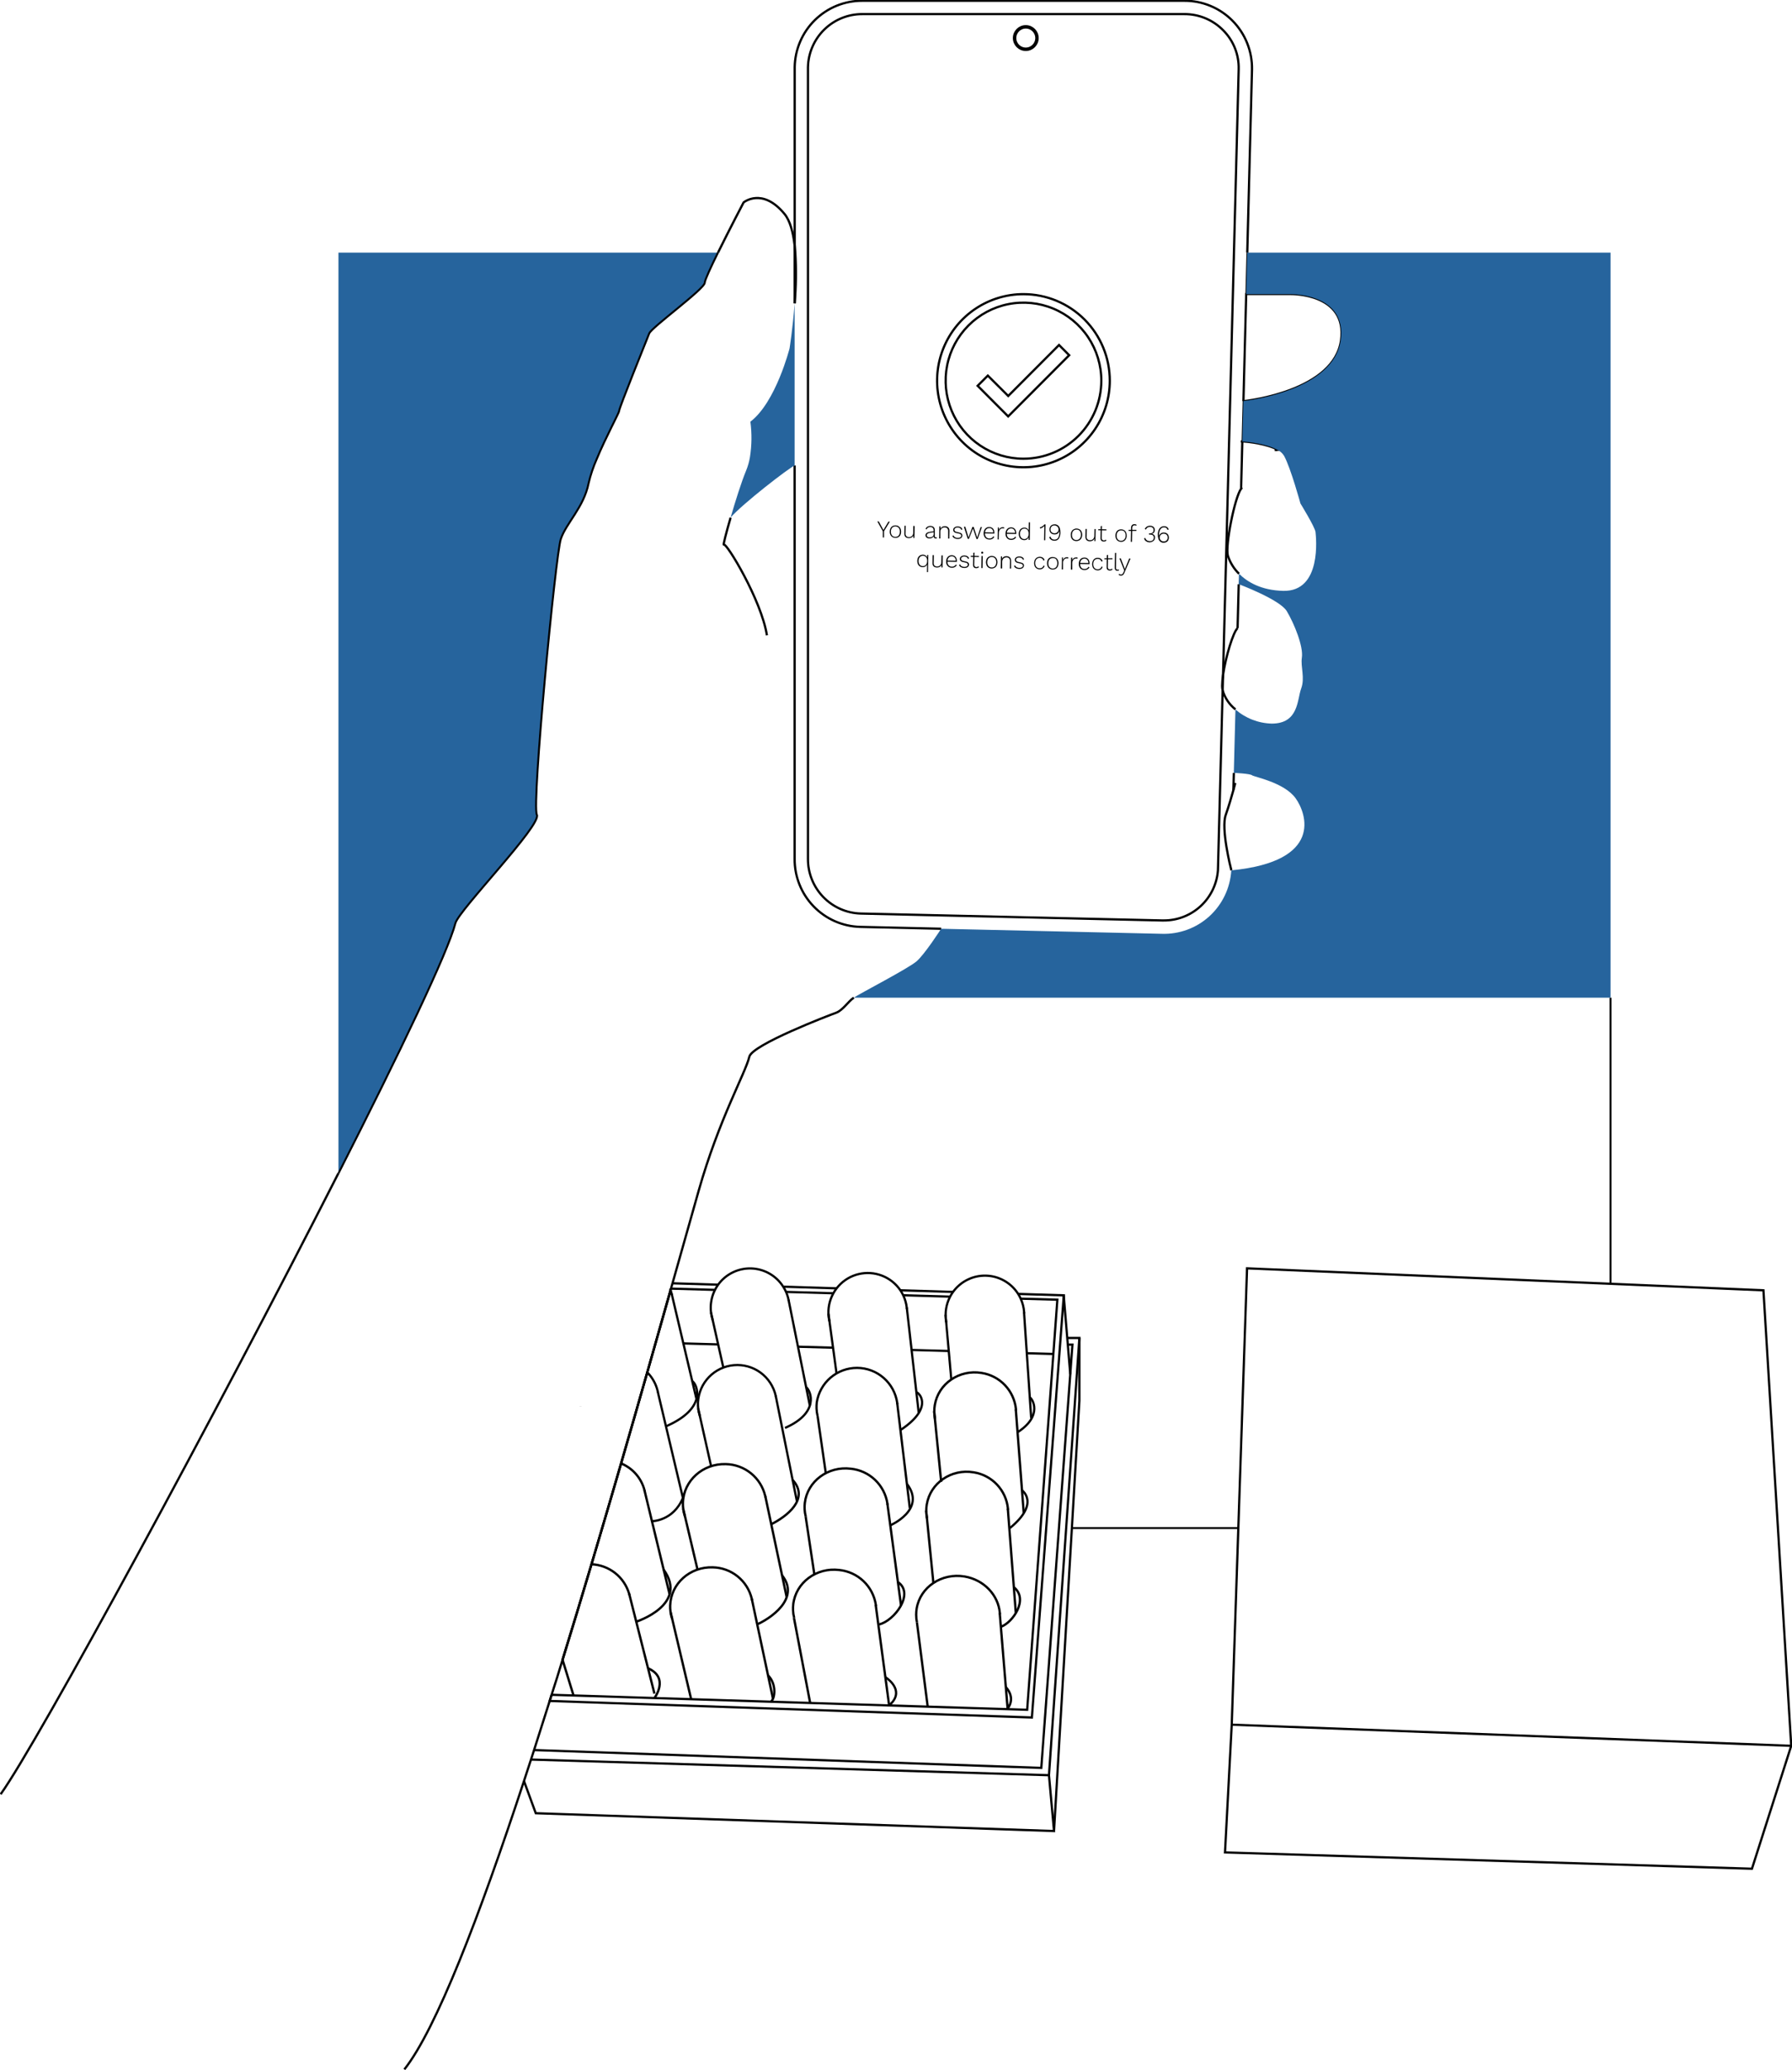 <svg width="433" height="500" viewBox="0 0 433 500" fill="none" xmlns="http://www.w3.org/2000/svg">
<g clip-path="url(#clip0_201_154)">
<path d="M299.309 141.127L299.037 151.738" stroke="black" stroke-width="0.54" stroke-miterlimit="10"/>
<path d="M192.009 112.444V207.448C191.969 211.726 193.608 215.849 196.573 218.927C199.539 222.004 203.593 223.79 207.86 223.899L227.411 224.349" stroke="black" stroke-width="0.54" stroke-miterlimit="10"/>
<path d="M297.514 210.244V210.236" stroke="black" stroke-width="0.54" stroke-miterlimit="10"/>
<path d="M299.887 118.059L300.179 106.644" stroke="black" stroke-width="0.54" stroke-miterlimit="10"/>
<path d="M300.451 96.879V96.852L301.118 71.058" stroke="black" stroke-width="0.54" stroke-miterlimit="10"/>
<path d="M301.376 61.019L302.519 16.758C302.555 14.589 302.159 12.436 301.354 10.423C300.55 8.41 299.352 6.578 297.833 5.035C296.313 3.491 294.501 2.267 292.503 1.434C290.505 0.602 288.362 0.176 286.198 0.184H208.343C204.068 0.171 199.96 1.844 196.906 4.842C193.852 7.84 192.098 11.922 192.023 16.206V73.286" stroke="black" stroke-width="0.54" stroke-miterlimit="10"/>
<path d="M295.61 7.367C294.384 6.106 292.918 5.106 291.299 4.426C289.68 3.746 287.94 3.399 286.185 3.407H208.343C204.914 3.401 201.619 4.743 199.166 7.145C196.714 9.547 195.299 12.817 195.226 16.253V207.449C195.205 210.882 196.524 214.188 198.903 216.66C201.282 219.132 204.531 220.573 207.956 220.676L280.792 222.346H281.173C284.482 222.367 287.676 221.13 290.111 218.884C292.545 216.638 294.039 213.549 294.29 210.243L295.426 166.792L295.521 163.125L296.698 117.896L299.302 16.696C299.344 14.972 299.039 13.258 298.404 11.655C297.77 10.052 296.819 8.593 295.61 7.367V7.367Z" stroke="black" stroke-width="0.54" stroke-miterlimit="10"/>
<path d="M298.024 190.868L298.132 186.718" stroke="black" stroke-width="0.54" stroke-miterlimit="10"/>
<path d="M176.532 125.051C175.458 128.731 174.703 131.709 174.9 131.552C175.519 131.048 183.958 144.896 185.311 153.475" stroke="black" stroke-width="0.54" stroke-miterlimit="10"/>
<path d="M192.009 73.286C192.357 69.206 192.409 65.107 192.166 61.019C192.125 60.44 192.07 59.874 192.009 59.322C191.635 56.058 190.887 53.291 189.568 51.69C184.189 45.161 179.674 48.903 179.674 48.903C179.674 48.903 176.212 55.499 173.492 61.019" stroke="black" stroke-width="0.54" stroke-miterlimit="10"/>
<path d="M0.15 433.42C9.139 420.942 52.205 341.55 81.751 283.447" stroke="black" stroke-width="0.54" stroke-miterlimit="10"/>
<path d="M176.533 125.051L176.525 125.059" stroke="black" stroke-width="0.54" stroke-miterlimit="10"/>
<path d="M206.296 240.998C204.936 241.924 203.631 244.071 202.012 244.65C200.394 245.23 181.748 252.351 181.061 255.261C180.129 259.227 173.724 270.349 168.821 287.624C166.903 294.391 164.781 301.935 162.497 309.99C162.379 310.417 162.256 310.847 162.129 311.278C162.129 311.394 162.068 311.51 162.034 311.633C160.246 317.97 158.355 324.628 156.397 331.511C154.357 338.646 152.249 346.013 150.073 353.503C148.577 358.655 147.06 363.868 145.51 369.102C144.66 372.018 143.789 374.942 142.919 377.865C140.62 385.593 138.281 393.321 135.928 400.94C135.072 403.775 134.19 406.594 133.283 409.397L132.821 410.883C131.56 414.89 130.302 418.843 129.047 422.741C128.795 423.511 128.55 424.274 128.305 425.037C127.734 426.789 127.17 428.526 126.599 430.251C115.8 463.084 105.402 490.159 97.705 499.884" stroke="black" stroke-width="0.54" stroke-miterlimit="10"/>
<path d="M300.451 96.879H300.329" stroke="black" stroke-width="0.54" stroke-miterlimit="10"/>
<path d="M301.118 71.058H300.859" stroke="black" stroke-width="0.54" stroke-miterlimit="10"/>
<path d="M308.707 108.703V108.696" stroke="black" stroke-width="0.54" stroke-miterlimit="10"/>
<path d="M299.377 138.592C298.149 137.38 297.228 135.892 296.691 134.251C296.011 131.798 298.364 120.049 299.907 118.032C299.977 117.934 300.065 117.851 300.166 117.786" stroke="black" stroke-width="0.54" stroke-miterlimit="10"/>
<path d="M300.2 106.637H299.819" stroke="black" stroke-width="0.54" stroke-miterlimit="10"/>
<path d="M299.037 151.738C297.976 152.665 296.154 158.655 295.521 163.091C295.39 163.96 295.318 164.836 295.304 165.715C295.304 166.066 295.345 166.416 295.426 166.758V166.758C295.953 168.58 297.038 170.192 298.527 171.364" stroke="black" stroke-width="0.54" stroke-miterlimit="10"/>
<path d="M298.486 189.144C298.486 189.144 298.309 189.826 298.024 190.861C297.588 192.422 296.902 194.793 296.174 196.852C294.991 200.17 297.371 209.657 297.534 210.229" stroke="black" stroke-width="0.54" stroke-miterlimit="10"/>
<path d="M247.859 11.905C249.354 11.905 250.565 10.691 250.565 9.193C250.565 7.695 249.354 6.481 247.859 6.481C246.364 6.481 245.152 7.695 245.152 9.193C245.152 10.691 246.364 11.905 247.859 11.905Z" stroke="black" stroke-width="0.83" stroke-miterlimit="10"/>
<path d="M215.007 126.012L213.607 128.329V129.828H213.314V128.336L211.995 125.964H212.342L213.063 127.293L213.464 128.029L213.885 127.307L214.661 126.005L215.007 126.012Z" fill="black"/>
<path d="M216.374 126.911C216.625 126.908 216.872 126.974 217.088 127.102C217.293 127.228 217.458 127.41 217.564 127.627C217.681 127.881 217.741 128.158 217.741 128.438C217.741 128.718 217.681 128.995 217.564 129.249C217.452 129.464 217.28 129.642 217.068 129.76C216.848 129.883 216.598 129.942 216.347 129.93C216.096 129.931 215.85 129.865 215.633 129.74C215.426 129.612 215.261 129.428 215.157 129.208C215.036 128.956 214.98 128.677 214.994 128.397C214.991 128.115 215.057 127.837 215.184 127.586C215.296 127.371 215.469 127.193 215.681 127.075C215.893 126.96 216.133 126.903 216.374 126.911ZM216.374 127.157C216.172 127.152 215.973 127.202 215.796 127.3C215.627 127.401 215.492 127.551 215.409 127.729C215.306 127.941 215.257 128.175 215.266 128.411C215.253 128.644 215.295 128.878 215.388 129.092C215.466 129.274 215.597 129.428 215.762 129.535C215.934 129.642 216.132 129.698 216.333 129.699C216.535 129.702 216.735 129.653 216.911 129.556C217.077 129.451 217.211 129.302 217.299 129.126C217.396 128.912 217.445 128.68 217.442 128.445C217.454 128.211 217.412 127.978 217.319 127.763C217.239 127.585 217.109 127.434 216.945 127.327C216.773 127.217 216.572 127.158 216.367 127.157H216.374Z" fill="black"/>
<path d="M219.55 129.985C219.364 129.987 219.181 129.947 219.013 129.869C218.856 129.792 218.728 129.668 218.645 129.515C218.552 129.332 218.508 129.127 218.516 128.922L218.55 127.007H218.843L218.809 128.854C218.793 128.976 218.804 129.1 218.841 129.217C218.877 129.335 218.938 129.443 219.019 129.535C219.186 129.681 219.403 129.757 219.625 129.746C219.769 129.75 219.912 129.725 220.046 129.671C220.17 129.624 220.281 129.549 220.373 129.453C220.463 129.359 220.535 129.248 220.584 129.126C220.632 128.997 220.66 128.862 220.665 128.724V127.055H221.005L220.951 129.958H220.692V129.358C220.606 129.56 220.455 129.727 220.264 129.835C220.044 129.949 219.797 130.001 219.55 129.985Z" fill="black"/>
<path d="M225.588 128.118C225.603 127.902 225.532 127.689 225.391 127.525C225.316 127.451 225.227 127.393 225.129 127.355C225.03 127.318 224.925 127.301 224.82 127.307C224.621 127.296 224.424 127.341 224.249 127.436C224.075 127.543 223.947 127.711 223.888 127.906L223.65 127.75C223.732 127.531 223.886 127.346 224.086 127.225C224.284 127.119 224.504 127.058 224.729 127.049C224.954 127.039 225.178 127.081 225.384 127.17C225.538 127.245 225.666 127.363 225.752 127.511C225.844 127.682 225.889 127.875 225.881 128.07V129.522C225.881 129.726 225.969 129.828 226.153 129.835C226.225 129.837 226.297 129.823 226.364 129.794V130.026C226.283 130.063 226.194 130.082 226.105 130.08C226.018 130.076 225.933 130.055 225.854 130.019C225.775 129.981 225.711 129.919 225.67 129.842C225.619 129.738 225.596 129.623 225.602 129.508V129.351H225.684C225.649 129.509 225.565 129.652 225.446 129.76C225.326 129.869 225.185 129.95 225.031 129.999C224.882 130.048 224.725 130.071 224.568 130.067C224.4 130.069 224.234 130.036 224.079 129.971C223.947 129.918 223.834 129.828 223.752 129.712C223.667 129.594 223.626 129.449 223.637 129.303C223.634 129.205 223.653 129.107 223.691 129.016C223.73 128.926 223.788 128.845 223.861 128.779C224.04 128.636 224.254 128.544 224.48 128.513L225.684 128.295V128.54L224.623 128.731C224.44 128.756 224.265 128.824 224.113 128.929C224.058 128.973 224.013 129.029 223.982 129.092C223.952 129.156 223.936 129.226 223.936 129.297C223.936 129.367 223.952 129.437 223.982 129.501C224.013 129.565 224.058 129.621 224.113 129.665C224.26 129.768 224.436 129.821 224.616 129.815C224.733 129.814 224.849 129.801 224.963 129.774C225.079 129.746 225.19 129.698 225.289 129.631C225.385 129.564 225.466 129.478 225.527 129.378C225.587 129.263 225.618 129.134 225.616 129.004L225.588 128.118Z" fill="black"/>
<path d="M226.928 130.06L226.976 127.15H227.241V127.879L227.2 127.838C227.25 127.687 227.334 127.55 227.445 127.436C227.558 127.328 227.692 127.244 227.839 127.191C227.997 127.136 228.162 127.109 228.329 127.109C228.527 127.109 228.723 127.156 228.9 127.245C229.063 127.327 229.198 127.455 229.288 127.613C229.384 127.798 229.429 128.005 229.417 128.213L229.383 130.094H229.097V128.309C229.108 128.186 229.094 128.063 229.057 127.946C229.019 127.829 228.959 127.721 228.88 127.627C228.798 127.55 228.702 127.49 228.597 127.45C228.492 127.41 228.38 127.392 228.268 127.395C228.128 127.39 227.989 127.413 227.859 127.463C227.729 127.514 227.611 127.591 227.512 127.69C227.413 127.788 227.336 127.906 227.284 128.036C227.233 128.166 227.209 128.305 227.214 128.445V130.08L226.928 130.06Z" fill="black"/>
<path d="M231.375 130.196C231.105 130.194 230.839 130.126 230.6 129.999C230.386 129.886 230.219 129.7 230.131 129.474L230.383 129.31C230.447 129.502 230.577 129.664 230.75 129.767C230.955 129.889 231.191 129.948 231.43 129.937C231.641 129.954 231.851 129.906 232.035 129.801C232.102 129.758 232.158 129.698 232.197 129.628C232.236 129.558 232.258 129.479 232.259 129.399C232.261 129.292 232.225 129.188 232.157 129.106C232.046 129.002 231.906 128.934 231.756 128.908L231.076 128.752C230.853 128.72 230.645 128.617 230.485 128.458C230.369 128.327 230.308 128.156 230.315 127.981C230.315 127.831 230.365 127.685 230.457 127.566C230.565 127.439 230.7 127.339 230.852 127.273C231.036 127.201 231.232 127.166 231.43 127.17C231.682 127.167 231.931 127.23 232.151 127.355C232.339 127.477 232.476 127.663 232.538 127.879L232.293 128.029C232.251 127.844 232.139 127.683 231.981 127.579C231.814 127.479 231.624 127.427 231.43 127.429C231.284 127.42 231.138 127.441 231.001 127.491C230.89 127.533 230.79 127.601 230.709 127.688C230.642 127.768 230.606 127.87 230.607 127.975C230.604 128.087 230.643 128.196 230.716 128.281C230.828 128.39 230.97 128.461 231.124 128.486L231.804 128.649C232.016 128.683 232.215 128.778 232.375 128.922C232.478 129.046 232.533 129.203 232.531 129.365C232.531 129.527 232.478 129.685 232.382 129.815C232.28 129.948 232.14 130.048 231.981 130.101C231.787 130.171 231.581 130.204 231.375 130.196Z" fill="black"/>
<path d="M236.951 127.327H237.264L236.231 130.217H235.965L235.095 127.675L234.123 130.162H233.837L232.899 127.245H233.245L234.021 129.821L234.966 127.279H235.258L236.122 129.849L236.951 127.327Z" fill="black"/>
<path d="M238.998 130.326C238.759 130.323 238.524 130.257 238.318 130.135C238.11 130.008 237.942 129.823 237.835 129.603C237.714 129.351 237.658 129.072 237.672 128.792C237.674 128.511 237.739 128.234 237.863 127.981C237.978 127.771 238.147 127.594 238.352 127.47C238.56 127.355 238.795 127.299 239.032 127.307C239.272 127.301 239.508 127.365 239.712 127.491C239.894 127.612 240.038 127.782 240.127 127.981C240.229 128.208 240.278 128.455 240.27 128.704C240.27 128.704 240.27 128.772 240.27 128.806C240.27 128.84 240.27 128.867 240.27 128.895L237.863 128.854V128.595L240.148 128.636L239.998 128.67C240.014 128.382 239.925 128.098 239.746 127.872C239.663 127.773 239.559 127.693 239.441 127.639C239.324 127.585 239.196 127.558 239.066 127.559C238.871 127.555 238.678 127.605 238.509 127.702C238.344 127.803 238.212 127.95 238.128 128.124C238.032 128.339 237.984 128.571 237.985 128.806C237.974 129.04 238.018 129.274 238.114 129.487C238.19 129.67 238.321 129.825 238.488 129.93C238.659 130.033 238.854 130.087 239.053 130.087C239.256 130.095 239.458 130.048 239.638 129.951C239.797 129.855 239.928 129.718 240.018 129.556L240.243 129.692C240.177 129.831 240.079 129.953 239.957 130.046C239.837 130.143 239.701 130.22 239.556 130.271C239.375 130.325 239.186 130.343 238.998 130.326Z" fill="black"/>
<path d="M241.052 130.305L241.1 127.402H241.344V128.015C241.412 127.821 241.538 127.652 241.705 127.532C241.877 127.414 242.082 127.355 242.29 127.361C242.36 127.353 242.43 127.353 242.5 127.361C242.556 127.376 242.608 127.404 242.65 127.443L242.582 127.695L242.446 127.627C242.369 127.621 242.292 127.621 242.215 127.627C242.067 127.627 241.922 127.672 241.8 127.756C241.661 127.851 241.548 127.98 241.474 128.131C241.383 128.301 241.339 128.491 241.344 128.683L241.31 130.312L241.052 130.305Z" fill="black"/>
<path d="M244.282 130.421C244.043 130.416 243.809 130.35 243.602 130.23C243.395 130.102 243.227 129.918 243.119 129.699C242.999 129.446 242.943 129.168 242.956 128.888C242.954 128.606 243.019 128.328 243.146 128.077C243.258 127.863 243.428 127.686 243.636 127.566C243.844 127.45 244.078 127.392 244.316 127.395C244.556 127.392 244.793 127.458 244.996 127.586C245.18 127.704 245.325 127.875 245.411 128.077C245.513 128.304 245.562 128.551 245.554 128.799C245.554 128.833 245.554 128.867 245.554 128.901C245.554 128.936 245.554 128.963 245.554 128.99L243.146 128.949V128.683L245.431 128.724L245.282 128.765C245.297 128.476 245.208 128.19 245.03 127.961C244.946 127.864 244.841 127.786 244.724 127.733C244.606 127.68 244.479 127.653 244.35 127.654C244.155 127.645 243.961 127.692 243.792 127.791C243.629 127.894 243.497 128.04 243.412 128.213C243.318 128.428 243.269 128.66 243.269 128.895C243.26 129.128 243.302 129.36 243.391 129.576C243.472 129.756 243.605 129.908 243.772 130.012C243.947 130.108 244.144 130.159 244.343 130.159C244.543 130.159 244.739 130.108 244.914 130.012C245.077 129.921 245.211 129.787 245.302 129.624L245.526 129.76C245.457 129.897 245.36 130.018 245.241 130.115C245.122 130.212 244.986 130.286 244.84 130.333C244.661 130.398 244.472 130.428 244.282 130.421Z" fill="black"/>
<path d="M247.465 130.476C247.225 130.473 246.99 130.407 246.785 130.285C246.582 130.157 246.421 129.972 246.322 129.753C246.206 129.499 246.153 129.221 246.166 128.942C246.162 128.657 246.229 128.376 246.363 128.125C246.475 127.911 246.648 127.736 246.859 127.62C247.067 127.504 247.302 127.448 247.539 127.457C247.785 127.451 248.025 127.53 248.219 127.682C248.414 127.831 248.547 128.047 248.593 128.288H248.559L248.6 126.176H248.886L248.818 130.421H248.553V129.617H248.587C248.552 129.789 248.477 129.95 248.369 130.087C248.262 130.218 248.124 130.318 247.968 130.38C247.809 130.448 247.637 130.481 247.465 130.476ZM247.505 130.224C247.695 130.228 247.882 130.176 248.043 130.074C248.206 129.966 248.335 129.815 248.417 129.637C248.511 129.423 248.559 129.191 248.559 128.956C248.567 128.723 248.525 128.491 248.437 128.274C248.364 128.1 248.241 127.95 248.083 127.845C247.877 127.719 247.634 127.666 247.394 127.697C247.154 127.728 246.932 127.841 246.764 128.016C246.555 128.272 246.446 128.597 246.458 128.929C246.434 129.258 246.531 129.585 246.73 129.849C246.823 129.97 246.944 130.068 247.083 130.133C247.221 130.198 247.373 130.229 247.526 130.224H247.505Z" fill="black"/>
<path d="M252.286 130.503L252.34 127.464C252.34 127.395 252.34 127.327 252.34 127.259C252.34 127.191 252.34 127.123 252.34 127.055C252.211 127.211 252.054 127.342 251.878 127.443C251.705 127.549 251.517 127.627 251.32 127.675L251.252 127.416C251.351 127.392 251.446 127.358 251.538 127.314C251.648 127.264 251.754 127.207 251.857 127.143C251.963 127.076 252.063 127.001 252.157 126.918C252.238 126.845 252.309 126.76 252.367 126.666H252.626L252.565 130.503H252.286Z" fill="black"/>
<path d="M254.843 126.653C255.125 126.646 255.401 126.738 255.625 126.912C255.845 127.086 256.007 127.324 256.087 127.593C256.195 127.93 256.244 128.282 256.23 128.636C256.236 129.008 256.171 129.378 256.04 129.726C255.95 130 255.776 130.239 255.543 130.408C255.317 130.556 255.051 130.629 254.782 130.619C254.494 130.62 254.213 130.537 253.972 130.38C253.754 130.23 253.596 130.008 253.523 129.753L253.809 129.61C253.859 129.814 253.971 129.997 254.129 130.135C254.323 130.286 254.563 130.363 254.809 130.353C255.002 130.362 255.193 130.314 255.359 130.217C255.512 130.125 255.637 129.993 255.72 129.835C255.812 129.654 255.878 129.462 255.917 129.263C255.957 129.038 255.98 128.81 255.985 128.581C255.985 128.513 255.985 128.445 255.985 128.377V128.179C255.966 128.374 255.891 128.559 255.768 128.711C255.651 128.844 255.504 128.947 255.339 129.011C255.179 129.073 255.008 129.103 254.836 129.099C254.599 129.107 254.365 129.053 254.156 128.942C253.976 128.848 253.827 128.704 253.727 128.527C253.622 128.333 253.573 128.113 253.585 127.893C253.574 127.655 253.63 127.419 253.748 127.211C253.855 127.033 254.011 126.889 254.197 126.796C254.398 126.697 254.619 126.648 254.843 126.653ZM254.843 126.925C254.712 126.91 254.579 126.924 254.454 126.966C254.329 127.007 254.215 127.076 254.12 127.167C254.024 127.258 253.95 127.369 253.902 127.492C253.854 127.615 253.834 127.748 253.843 127.879C253.832 128.005 253.849 128.132 253.894 128.25C253.939 128.368 254.01 128.474 254.101 128.561C254.285 128.733 254.53 128.826 254.782 128.82C254.909 128.829 255.037 128.812 255.158 128.769C255.279 128.726 255.389 128.659 255.482 128.571C255.576 128.484 255.65 128.377 255.7 128.259C255.75 128.141 255.776 128.014 255.774 127.886C255.782 127.719 255.742 127.554 255.659 127.409C255.576 127.27 255.459 127.155 255.319 127.075C255.176 126.985 255.012 126.933 254.843 126.925Z" fill="black"/>
<path d="M260.126 127.675C260.377 127.675 260.623 127.74 260.84 127.866C261.049 127.992 261.217 128.177 261.323 128.397C261.438 128.652 261.494 128.929 261.486 129.208C261.487 129.49 261.419 129.769 261.289 130.019C261.177 130.235 261.005 130.412 260.793 130.53C260.573 130.647 260.328 130.707 260.079 130.707C259.83 130.707 259.585 130.647 259.365 130.53C259.158 130.404 258.99 130.222 258.882 130.005C258.767 129.749 258.713 129.469 258.726 129.188C258.72 128.908 258.785 128.631 258.916 128.384C259.026 128.167 259.199 127.988 259.412 127.872C259.628 127.742 259.875 127.673 260.126 127.675ZM260.126 127.927C259.925 127.916 259.724 127.963 259.548 128.063C259.381 128.167 259.247 128.315 259.161 128.493C259.06 128.705 259.008 128.938 259.011 129.174C259.002 129.407 259.043 129.64 259.134 129.856C259.214 130.036 259.344 130.189 259.508 130.299C259.683 130.399 259.881 130.452 260.082 130.452C260.284 130.452 260.482 130.399 260.657 130.299C260.826 130.197 260.961 130.048 261.044 129.869C261.145 129.656 261.196 129.423 261.194 129.188C261.204 128.954 261.16 128.72 261.065 128.506C260.989 128.325 260.861 128.171 260.698 128.063C260.524 127.965 260.326 127.917 260.126 127.927Z" fill="black"/>
<path d="M263.309 130.755C263.123 130.751 262.941 130.709 262.772 130.632C262.614 130.557 262.485 130.433 262.404 130.278C262.308 130.096 262.263 129.891 262.275 129.685L262.309 127.77H262.602L262.568 129.617C262.547 129.731 262.553 129.849 262.585 129.961C262.618 130.072 262.676 130.175 262.756 130.259C262.835 130.344 262.933 130.409 263.042 130.449C263.152 130.489 263.268 130.503 263.384 130.489C263.527 130.495 263.671 130.472 263.805 130.421C263.926 130.368 264.035 130.292 264.125 130.196C264.217 130.102 264.291 129.991 264.343 129.869C264.392 129.741 264.417 129.604 264.417 129.467L264.451 127.804H264.737L264.689 130.714H264.424V130.114C264.337 130.314 264.19 130.481 264.002 130.591C263.789 130.704 263.55 130.761 263.309 130.755Z" fill="black"/>
<path d="M267.335 127.859V128.118L265.376 128.084V127.832L267.335 127.859ZM266.267 127.034L266.213 129.978C266.202 130.127 266.246 130.275 266.335 130.394C266.383 130.446 266.443 130.486 266.508 130.512C266.574 130.538 266.645 130.549 266.716 130.544C266.813 130.547 266.91 130.531 267.001 130.496C267.088 130.46 267.167 130.407 267.233 130.339L267.335 130.578C267.253 130.654 267.159 130.714 267.056 130.755C266.934 130.798 266.804 130.817 266.675 130.81C266.539 130.81 266.404 130.78 266.281 130.721C266.166 130.664 266.073 130.57 266.015 130.455C265.944 130.319 265.914 130.165 265.927 130.012L265.975 127.109L266.267 127.034Z" fill="black"/>
<path d="M270.925 127.866C271.165 127.868 271.399 127.934 271.605 128.056C271.812 128.181 271.977 128.363 272.081 128.581C272.201 128.836 272.257 129.117 272.244 129.399C272.25 129.679 272.184 129.956 272.054 130.203C271.942 130.418 271.769 130.596 271.557 130.714C271.341 130.838 271.093 130.897 270.843 130.885C270.604 130.879 270.371 130.813 270.163 130.694C269.955 130.567 269.787 130.382 269.681 130.162C269.566 129.908 269.51 129.63 269.517 129.351C269.517 129.069 269.585 128.791 269.715 128.54C269.825 128.323 269.998 128.145 270.211 128.029C270.43 127.91 270.677 127.854 270.925 127.866ZM270.925 128.111C270.723 128.106 270.523 128.155 270.347 128.254C270.178 128.355 270.043 128.505 269.959 128.683C269.858 128.896 269.807 129.129 269.81 129.365C269.8 129.598 269.842 129.831 269.932 130.046C270.013 130.226 270.142 130.38 270.306 130.489C270.481 130.59 270.679 130.643 270.881 130.643C271.082 130.643 271.281 130.59 271.455 130.489C271.621 130.384 271.755 130.236 271.843 130.06C271.943 129.847 271.994 129.614 271.993 129.378C272.001 129.144 271.957 128.912 271.863 128.697C271.788 128.516 271.66 128.362 271.496 128.254C271.321 128.159 271.124 128.112 270.925 128.118V128.111Z" fill="black"/>
<path d="M274.59 127.988V128.234H272.7V127.988H274.59ZM274.169 126.625C274.264 126.623 274.359 126.639 274.448 126.673C274.519 126.696 274.584 126.736 274.638 126.789L274.55 127.021C274.505 126.976 274.452 126.941 274.393 126.918C274.327 126.899 274.258 126.888 274.189 126.884C274.109 126.88 274.028 126.891 273.952 126.918C273.876 126.945 273.807 126.987 273.747 127.041C273.63 127.174 273.569 127.348 273.577 127.525V128.084L273.529 130.885H273.237L273.298 127.477C273.296 127.354 273.317 127.232 273.359 127.116C273.396 127.014 273.454 126.921 273.529 126.843C273.606 126.765 273.699 126.705 273.802 126.666C273.92 126.627 274.044 126.609 274.169 126.612V126.625Z" fill="black"/>
<path d="M277.807 131.007C277.496 131.008 277.191 130.918 276.93 130.748C276.687 130.593 276.516 130.348 276.454 130.067L276.739 129.924C276.773 130.074 276.838 130.216 276.93 130.339C277.026 130.458 277.15 130.551 277.29 130.612C277.463 130.683 277.647 130.72 277.834 130.721C278.007 130.727 278.179 130.694 278.337 130.626C278.474 130.563 278.59 130.461 278.67 130.333C278.757 130.199 278.802 130.042 278.8 129.883C278.808 129.738 278.775 129.594 278.704 129.467C278.631 129.356 278.527 129.268 278.405 129.215C278.258 129.157 278.101 129.127 277.943 129.126H277.773H277.63V128.833H277.752H277.875C278.105 128.855 278.334 128.787 278.514 128.643C278.588 128.565 278.646 128.473 278.683 128.372C278.721 128.271 278.737 128.164 278.732 128.056C278.742 127.951 278.728 127.844 278.691 127.744C278.653 127.645 278.592 127.556 278.514 127.484C278.339 127.339 278.116 127.264 277.888 127.273C277.665 127.262 277.444 127.321 277.256 127.443C277.085 127.56 276.958 127.73 276.896 127.927L276.617 127.791C276.679 127.632 276.774 127.488 276.896 127.368C277.023 127.248 277.173 127.155 277.338 127.096C277.518 127.028 277.71 126.996 277.902 127C278.119 127 278.332 127.049 278.528 127.143C278.688 127.225 278.821 127.353 278.908 127.511C278.999 127.671 279.041 127.853 279.031 128.036C279.031 128.157 279.011 128.277 278.97 128.39C278.935 128.492 278.882 128.587 278.813 128.67C278.751 128.752 278.672 128.819 278.582 128.867C278.488 128.917 278.387 128.951 278.283 128.97C278.401 128.973 278.516 129.001 278.623 129.051C278.719 129.101 278.806 129.165 278.881 129.242C278.951 129.325 279.007 129.42 279.044 129.522C279.082 129.631 279.098 129.747 279.092 129.862C279.094 130.066 279.035 130.265 278.922 130.435C278.807 130.602 278.65 130.736 278.466 130.823C278.264 130.935 278.038 130.998 277.807 131.007Z" fill="black"/>
<path d="M281.288 127.116C281.463 127.113 281.637 127.145 281.798 127.211C281.936 127.269 282.06 127.358 282.159 127.47C282.263 127.596 282.343 127.739 282.397 127.893L282.118 128.015C282.075 127.826 281.965 127.658 281.81 127.541C281.654 127.425 281.462 127.369 281.268 127.382C281.082 127.371 280.896 127.419 280.738 127.518C280.582 127.615 280.451 127.748 280.357 127.906C280.256 128.083 280.183 128.273 280.139 128.472C280.091 128.696 280.063 128.924 280.058 129.153C280.054 129.215 280.054 129.276 280.058 129.337C280.058 129.406 280.058 129.474 280.058 129.542C280.084 129.354 280.162 129.177 280.282 129.031C280.394 128.9 280.537 128.8 280.697 128.738C280.854 128.673 281.023 128.64 281.193 128.642C281.429 128.637 281.663 128.69 281.873 128.799C282.05 128.899 282.194 129.048 282.288 129.228C282.396 129.439 282.445 129.674 282.431 129.91C282.43 130.135 282.372 130.355 282.261 130.55C282.154 130.725 282.001 130.866 281.819 130.959C281.607 131.06 281.374 131.109 281.139 131.102C280.861 131.105 280.591 131.013 280.37 130.844C280.15 130.67 279.988 130.432 279.908 130.162C279.8 129.821 279.752 129.463 279.765 129.106C279.761 128.734 279.833 128.365 279.976 128.022C280.083 127.746 280.27 127.509 280.513 127.341C280.74 127.183 281.013 127.104 281.288 127.116ZM281.2 128.915C281.022 128.905 280.845 128.948 280.69 129.038C280.55 129.118 280.433 129.233 280.35 129.372C280.27 129.515 280.225 129.677 280.221 129.842C280.217 130.004 280.256 130.164 280.334 130.306C280.411 130.449 280.525 130.568 280.663 130.653C280.811 130.743 280.98 130.792 281.152 130.796C281.415 130.81 281.674 130.722 281.873 130.55C281.961 130.461 282.03 130.354 282.076 130.237C282.121 130.12 282.143 129.995 282.139 129.869C282.148 129.699 282.113 129.53 282.037 129.378C281.963 129.237 281.849 129.121 281.71 129.044C281.552 128.963 281.378 128.919 281.2 128.915Z" fill="black"/>
<path d="M223.984 138.204L224.018 136.159H224.065C224.036 136.334 223.958 136.497 223.841 136.629C223.734 136.755 223.599 136.853 223.446 136.916C223.285 136.982 223.111 137.015 222.936 137.011C222.697 137.011 222.461 136.945 222.256 136.82C222.055 136.691 221.894 136.506 221.794 136.289C221.685 136.03 221.632 135.751 221.638 135.471C221.644 135.19 221.708 134.914 221.828 134.66C221.942 134.448 222.114 134.273 222.324 134.156C222.532 134.04 222.767 133.982 223.004 133.985C223.178 133.988 223.35 134.028 223.508 134.101C223.653 134.169 223.781 134.269 223.882 134.394C223.987 134.529 224.057 134.688 224.086 134.858H224.045V134.06H224.303L224.235 138.19L223.984 138.204ZM222.977 136.766C223.167 136.777 223.355 136.727 223.514 136.623C223.676 136.517 223.805 136.368 223.888 136.193C223.982 135.978 224.031 135.746 224.031 135.512C224.045 135.279 224.005 135.046 223.916 134.83C223.84 134.653 223.715 134.502 223.555 134.394C223.403 134.297 223.225 134.248 223.045 134.251C222.898 134.242 222.751 134.266 222.614 134.322C222.478 134.377 222.356 134.462 222.256 134.571C222.047 134.828 221.938 135.153 221.95 135.485C221.925 135.816 222.022 136.146 222.222 136.411C222.315 136.522 222.43 136.611 222.561 136.672C222.691 136.733 222.833 136.765 222.977 136.766Z" fill="black"/>
<path d="M226.35 137.086C226.164 137.082 225.982 137.04 225.813 136.963C225.654 136.89 225.524 136.765 225.446 136.609C225.349 136.427 225.304 136.222 225.316 136.016L225.35 134.101H225.643L225.609 135.948C225.593 136.069 225.603 136.193 225.638 136.311C225.673 136.428 225.733 136.537 225.813 136.629C225.981 136.777 226.201 136.853 226.425 136.841C226.569 136.847 226.713 136.822 226.846 136.766C226.969 136.717 227.08 136.642 227.173 136.548C227.261 136.451 227.332 136.341 227.384 136.22C227.433 136.092 227.459 135.956 227.458 135.818L227.492 134.156H227.805L227.758 137.066H227.492V136.466C227.406 136.666 227.258 136.833 227.071 136.943C226.847 137.053 226.599 137.103 226.35 137.086Z" fill="black"/>
<path d="M229.941 137.147C229.701 137.142 229.468 137.076 229.26 136.956C229.053 136.828 228.886 136.644 228.778 136.425C228.657 136.172 228.601 135.894 228.614 135.614C228.611 135.332 228.677 135.054 228.805 134.803C228.916 134.589 229.086 134.412 229.294 134.292C229.502 134.177 229.737 134.118 229.974 134.122C230.215 134.119 230.451 134.185 230.655 134.312C230.837 134.432 230.981 134.603 231.069 134.803C231.171 135.03 231.22 135.277 231.212 135.525C231.212 135.525 231.212 135.593 231.212 135.621C231.216 135.652 231.216 135.684 231.212 135.716L228.805 135.675V135.409L231.083 135.45L230.94 135.491C230.956 135.202 230.867 134.916 230.689 134.687C230.603 134.591 230.499 134.513 230.382 134.46C230.264 134.407 230.137 134.38 230.008 134.38C229.813 134.371 229.62 134.418 229.451 134.517C229.286 134.618 229.154 134.764 229.07 134.939C228.976 135.154 228.927 135.386 228.927 135.621C228.915 135.854 228.957 136.087 229.05 136.302C229.131 136.482 229.263 136.634 229.43 136.738C229.599 136.845 229.796 136.899 229.995 136.895C230.199 136.906 230.402 136.859 230.58 136.759C230.738 136.667 230.868 136.532 230.954 136.37L231.185 136.507C231.117 136.643 231.019 136.761 230.899 136.854C230.783 136.956 230.646 137.033 230.498 137.079C230.318 137.137 230.129 137.161 229.941 137.147Z" fill="black"/>
<path d="M232.967 137.202C232.696 137.199 232.43 137.132 232.191 137.004C231.977 136.891 231.811 136.705 231.722 136.479L231.974 136.316C232.038 136.507 232.168 136.669 232.341 136.772C232.548 136.891 232.783 136.949 233.021 136.943C233.231 136.961 233.44 136.911 233.619 136.8C233.689 136.76 233.747 136.703 233.786 136.633C233.826 136.563 233.846 136.484 233.844 136.404C233.848 136.351 233.841 136.298 233.823 136.247C233.806 136.197 233.778 136.151 233.742 136.111C233.634 136.002 233.493 135.932 233.341 135.914L232.661 135.757C232.438 135.723 232.231 135.62 232.069 135.464C231.97 135.336 231.917 135.179 231.917 135.018C231.917 134.856 231.97 134.699 232.069 134.571C232.174 134.442 232.309 134.341 232.463 134.278C232.647 134.206 232.844 134.171 233.041 134.176C233.291 134.173 233.538 134.237 233.755 134.36C233.947 134.48 234.088 134.667 234.15 134.885L233.898 135.035C233.857 134.848 233.745 134.684 233.585 134.578C233.419 134.48 233.228 134.43 233.035 134.435C232.889 134.425 232.743 134.446 232.606 134.496C232.496 134.534 232.398 134.6 232.321 134.687C232.254 134.768 232.216 134.868 232.212 134.973C232.208 135.087 232.25 135.197 232.327 135.28C232.437 135.393 232.58 135.467 232.735 135.491L233.415 135.655C233.629 135.685 233.828 135.78 233.987 135.927C234.041 135.987 234.083 136.057 234.11 136.133C234.137 136.209 234.148 136.29 234.143 136.37C234.148 136.533 234.095 136.693 233.993 136.82C233.894 136.954 233.756 137.053 233.599 137.106C233.396 137.179 233.182 137.211 232.967 137.202Z" fill="black"/>
<path d="M236.53 134.299V134.544L234.571 134.51V134.251L236.53 134.299ZM235.462 133.467L235.408 136.418C235.398 136.567 235.441 136.714 235.53 136.834C235.58 136.883 235.64 136.922 235.705 136.948C235.771 136.974 235.841 136.986 235.911 136.984C236.009 136.988 236.107 136.969 236.197 136.929C236.283 136.896 236.362 136.845 236.428 136.779L236.53 137.018C236.448 137.092 236.354 137.149 236.251 137.188C236.129 137.231 236 137.251 235.87 137.249C235.732 137.25 235.595 137.22 235.469 137.161C235.358 137.099 235.266 137.007 235.204 136.895C235.138 136.757 235.11 136.604 235.122 136.452L235.17 133.549L235.462 133.467Z" fill="black"/>
<path d="M237.325 133.747C237.26 133.747 237.197 133.723 237.149 133.679C237.106 133.627 237.085 133.561 237.087 133.495C237.086 133.463 237.091 133.431 237.103 133.402C237.114 133.372 237.132 133.346 237.155 133.324C237.178 133.301 237.206 133.283 237.237 133.271C237.267 133.259 237.3 133.254 237.332 133.256C237.366 133.254 237.399 133.259 237.43 133.271C237.461 133.283 237.489 133.302 237.513 133.326C237.536 133.35 237.554 133.378 237.565 133.41C237.576 133.441 237.58 133.475 237.577 133.508C237.574 133.574 237.547 133.637 237.502 133.685C237.454 133.729 237.39 133.751 237.325 133.747ZM237.461 134.312L237.414 137.215H237.121L237.169 134.306L237.461 134.312Z" fill="black"/>
<path d="M239.658 134.292C239.909 134.292 240.155 134.357 240.372 134.483C240.577 134.612 240.742 134.796 240.848 135.014C240.968 135.267 241.024 135.546 241.011 135.825C241.013 136.107 240.948 136.385 240.821 136.636C240.709 136.852 240.536 137.029 240.324 137.147C240.104 137.268 239.858 137.331 239.607 137.331C239.356 137.331 239.11 137.268 238.89 137.147C238.685 137.021 238.519 136.839 238.414 136.623C238.297 136.368 238.236 136.092 238.236 135.812C238.236 135.532 238.297 135.255 238.414 135.001C238.525 134.785 238.698 134.608 238.91 134.49C239.136 134.354 239.395 134.286 239.658 134.292ZM239.658 134.544C239.46 134.536 239.263 134.584 239.092 134.685C238.921 134.785 238.782 134.932 238.692 135.11C238.593 135.323 238.545 135.556 238.55 135.791C238.536 136.025 238.578 136.258 238.672 136.473C238.75 136.654 238.88 136.808 239.046 136.916C239.218 137.021 239.415 137.078 239.617 137.079C239.82 137.09 240.021 137.04 240.195 136.936C240.364 136.835 240.499 136.685 240.583 136.507C240.684 136.294 240.735 136.061 240.732 135.825C240.74 135.591 240.695 135.359 240.603 135.144C240.523 134.964 240.393 134.81 240.229 134.701C240.056 134.592 239.855 134.538 239.651 134.544H239.658Z" fill="black"/>
<path d="M241.814 137.297L241.868 134.387H242.126V135.117L242.079 135.076C242.13 134.926 242.215 134.789 242.327 134.677C242.439 134.565 242.575 134.48 242.725 134.428C242.88 134.373 243.043 134.345 243.208 134.346C243.408 134.347 243.606 134.394 243.786 134.483C243.948 134.562 244.081 134.691 244.166 134.851C244.265 135.035 244.312 135.242 244.302 135.45V137.331H244.01L244.044 135.546C244.055 135.423 244.041 135.299 244.003 135.182C243.964 135.064 243.902 134.956 243.82 134.864C243.739 134.787 243.644 134.727 243.54 134.687C243.436 134.648 243.326 134.629 243.214 134.633C243.035 134.626 242.857 134.666 242.698 134.749C242.54 134.831 242.406 134.953 242.31 135.103C242.205 135.278 242.151 135.478 242.154 135.682V137.318L241.814 137.297Z" fill="black"/>
<path d="M246.261 137.433C245.99 137.431 245.724 137.363 245.486 137.236C245.271 137.123 245.105 136.937 245.016 136.711L245.268 136.548C245.332 136.739 245.462 136.901 245.635 137.004C245.841 137.126 246.077 137.185 246.315 137.175C246.526 137.191 246.737 137.143 246.92 137.038C246.99 136.997 247.047 136.938 247.086 136.867C247.125 136.797 247.146 136.717 247.145 136.636C247.147 136.529 247.111 136.426 247.043 136.343C246.932 136.238 246.792 136.169 246.642 136.145L245.962 135.989C245.738 135.957 245.531 135.854 245.37 135.696C245.254 135.564 245.193 135.394 245.2 135.219C245.205 135.068 245.258 134.922 245.35 134.803C245.453 134.675 245.586 134.574 245.737 134.51C245.922 134.439 246.118 134.404 246.315 134.408C246.568 134.404 246.816 134.468 247.036 134.592C247.224 134.714 247.362 134.9 247.424 135.116L247.179 135.266C247.161 135.174 247.123 135.086 247.07 135.009C247.016 134.931 246.946 134.866 246.866 134.817C246.701 134.713 246.51 134.661 246.315 134.667C246.17 134.657 246.024 134.678 245.887 134.728C245.775 134.766 245.676 134.834 245.601 134.926C245.532 135.005 245.494 135.107 245.492 135.212C245.492 135.324 245.531 135.432 245.601 135.519C245.713 135.627 245.856 135.698 246.009 135.723L246.689 135.887C246.902 135.92 247.1 136.015 247.26 136.159C247.367 136.282 247.423 136.44 247.417 136.602C247.416 136.764 247.364 136.922 247.267 137.052C247.167 137.187 247.026 137.287 246.866 137.338C246.672 137.409 246.467 137.441 246.261 137.433Z" fill="black"/>
<path d="M251.245 134.496C251.425 134.493 251.604 134.528 251.769 134.599C251.919 134.659 252.054 134.752 252.163 134.871C252.272 134.996 252.353 135.142 252.401 135.3L252.129 135.423C252.081 135.23 251.971 135.058 251.817 134.932C251.646 134.811 251.441 134.747 251.232 134.748C251.034 134.745 250.839 134.794 250.667 134.892C250.499 134.989 250.366 135.137 250.287 135.314C250.185 135.527 250.134 135.76 250.137 135.996C250.131 136.229 250.172 136.461 250.259 136.677C250.338 136.857 250.465 137.01 250.627 137.12C250.794 137.223 250.987 137.278 251.184 137.277C251.337 137.281 251.49 137.255 251.633 137.202C251.76 137.151 251.874 137.072 251.966 136.97C252.057 136.865 252.118 136.738 252.143 136.602L252.408 136.698C252.359 136.868 252.271 137.024 252.15 137.154C252.034 137.278 251.892 137.376 251.735 137.44C251.559 137.506 251.372 137.536 251.184 137.529C250.945 137.526 250.71 137.461 250.504 137.338C250.299 137.212 250.134 137.03 250.028 136.813C249.913 136.557 249.86 136.277 249.872 135.996C249.869 135.716 249.934 135.44 250.062 135.191C250.176 134.976 250.348 134.796 250.559 134.674C250.768 134.555 251.005 134.493 251.245 134.496Z" fill="black"/>
<path d="M254.407 134.551C254.658 134.553 254.904 134.618 255.121 134.742C255.328 134.869 255.494 135.054 255.597 135.273C255.719 135.526 255.775 135.805 255.761 136.084C255.763 136.366 255.698 136.644 255.57 136.895C255.456 137.109 255.284 137.287 255.074 137.406C254.853 137.527 254.604 137.583 254.353 137.57C254.102 137.574 253.855 137.508 253.639 137.379C253.432 137.255 253.267 137.072 253.163 136.854C253.046 136.6 252.986 136.323 252.986 136.043C252.986 135.763 253.046 135.487 253.163 135.232C253.275 135.017 253.448 134.839 253.659 134.721C253.888 134.596 254.147 134.537 254.407 134.551ZM254.407 134.803C254.208 134.788 254.009 134.834 253.837 134.935C253.664 135.036 253.527 135.188 253.442 135.369C253.34 135.581 253.291 135.815 253.299 136.05C253.286 136.284 253.328 136.517 253.421 136.732C253.5 136.913 253.63 137.067 253.795 137.175C253.967 137.281 254.165 137.338 254.367 137.338C254.566 137.343 254.764 137.293 254.938 137.195C255.108 137.096 255.244 136.946 255.325 136.766C255.426 136.553 255.477 136.32 255.475 136.084C255.488 135.851 255.446 135.617 255.353 135.403C255.286 135.215 255.166 135.051 255.006 134.933C254.822 134.83 254.611 134.785 254.401 134.803H254.407Z" fill="black"/>
<path d="M256.563 137.556L256.618 134.646H256.856V135.253C256.923 135.06 257.049 134.893 257.216 134.776C257.389 134.655 257.597 134.595 257.808 134.605C257.875 134.595 257.944 134.595 258.012 134.605C258.067 134.616 258.119 134.642 258.161 134.68L258.093 134.932C258.051 134.905 258.005 134.885 257.957 134.871C257.883 134.858 257.807 134.858 257.733 134.871C257.582 134.866 257.433 134.912 257.311 135.001C257.175 135.096 257.064 135.222 256.985 135.369C256.898 135.542 256.854 135.734 256.856 135.927V137.549L256.563 137.556Z" fill="black"/>
<path d="M258.753 137.59L258.807 134.687H259.086V135.3C259.156 135.107 259.281 134.938 259.446 134.817C259.621 134.699 259.828 134.64 260.038 134.646H260.249C260.303 134.664 260.354 134.691 260.398 134.728L260.33 134.98C260.286 134.952 260.238 134.929 260.188 134.912C260.113 134.905 260.038 134.905 259.963 134.912C259.813 134.912 259.666 134.957 259.542 135.041C259.406 135.138 259.296 135.267 259.222 135.416C259.133 135.587 259.087 135.776 259.086 135.968V137.597L258.753 137.59Z" fill="black"/>
<path d="M261.99 137.706C261.751 137.701 261.517 137.635 261.31 137.515C261.099 137.391 260.931 137.206 260.827 136.984C260.706 136.731 260.65 136.453 260.664 136.173C260.661 135.891 260.727 135.613 260.854 135.362C260.965 135.148 261.135 134.971 261.344 134.851C261.551 134.736 261.786 134.679 262.024 134.687C262.264 134.678 262.501 134.742 262.704 134.871C262.89 134.989 263.037 135.16 263.125 135.362C263.225 135.589 263.271 135.836 263.261 136.084V136.186C263.261 136.186 263.261 136.248 263.261 136.275L260.854 136.234V135.968L263.132 136.009L262.989 136.05C263.005 135.761 262.915 135.475 262.738 135.246C262.653 135.149 262.548 135.072 262.431 135.019C262.313 134.966 262.186 134.939 262.058 134.939C261.865 134.934 261.675 134.981 261.507 135.076C261.34 135.178 261.207 135.327 261.126 135.505C261.027 135.718 260.978 135.951 260.983 136.186C260.97 136.42 261.012 136.654 261.106 136.868C261.184 137.048 261.314 137.199 261.48 137.304C261.655 137.403 261.853 137.454 262.054 137.454C262.255 137.454 262.453 137.403 262.629 137.304C262.791 137.212 262.923 137.075 263.01 136.909L263.241 137.045C263.171 137.182 263.074 137.302 262.955 137.4C262.837 137.497 262.7 137.571 262.554 137.618C262.374 137.687 262.182 137.717 261.99 137.706Z" fill="black"/>
<path d="M265.261 134.742C265.442 134.739 265.623 134.774 265.791 134.844C265.938 134.906 266.07 134.999 266.179 135.117C266.287 135.243 266.37 135.389 266.423 135.546L266.145 135.669C266.096 135.475 265.986 135.303 265.832 135.178C265.663 135.057 265.461 134.992 265.254 134.994C265.056 134.989 264.861 135.039 264.689 135.137C264.519 135.234 264.384 135.382 264.302 135.56C264.203 135.773 264.154 136.006 264.159 136.241C264.146 136.475 264.188 136.708 264.281 136.922C264.355 137.103 264.48 137.257 264.642 137.365C264.811 137.465 265.003 137.519 265.199 137.522C265.352 137.526 265.505 137.501 265.648 137.447C265.777 137.399 265.891 137.319 265.981 137.216C266.072 137.111 266.133 136.984 266.158 136.848L266.423 136.943C266.374 137.112 266.288 137.268 266.172 137.4C266.053 137.524 265.909 137.621 265.75 137.686C265.576 137.751 265.392 137.781 265.206 137.774C264.967 137.772 264.732 137.706 264.526 137.584C264.321 137.457 264.156 137.275 264.05 137.059C263.935 136.802 263.882 136.522 263.894 136.241C263.891 135.961 263.957 135.686 264.084 135.437C264.182 135.231 264.335 135.057 264.526 134.933C264.747 134.798 265.002 134.732 265.261 134.742Z" fill="black"/>
<path d="M268.803 134.858V135.11H266.845V134.864L268.803 134.858ZM267.736 134.033L267.681 136.984C267.672 137.133 267.715 137.28 267.804 137.399C267.854 137.449 267.913 137.488 267.979 137.514C268.044 137.54 268.114 137.552 268.185 137.549C268.283 137.554 268.381 137.535 268.47 137.495C268.557 137.462 268.634 137.408 268.695 137.338L268.803 137.583C268.722 137.657 268.627 137.715 268.525 137.754C268.402 137.796 268.273 137.816 268.144 137.815C268.005 137.813 267.868 137.781 267.743 137.72C267.628 137.665 267.535 137.574 267.477 137.461C267.412 137.323 267.384 137.17 267.396 137.018L267.443 134.108L267.736 134.033Z" fill="black"/>
<path d="M269.715 133.57L269.653 137.127C269.64 137.258 269.672 137.39 269.742 137.502C269.777 137.542 269.822 137.573 269.871 137.593C269.921 137.613 269.974 137.622 270.027 137.618C270.093 137.625 270.159 137.625 270.225 137.618C270.283 137.606 270.34 137.588 270.395 137.563L270.347 137.815C270.293 137.841 270.236 137.86 270.177 137.87C270.107 137.877 270.036 137.877 269.966 137.87C269.881 137.874 269.796 137.859 269.717 137.826C269.638 137.793 269.567 137.743 269.511 137.679C269.397 137.518 269.344 137.323 269.361 137.127L269.422 133.556L269.715 133.57Z" fill="black"/>
<path d="M273.162 134.932L271.7 138.34C271.643 138.491 271.565 138.633 271.469 138.762C271.394 138.856 271.299 138.931 271.19 138.98C271.08 139.023 270.962 139.044 270.843 139.042C270.734 139.04 270.626 139.019 270.524 138.98C270.435 138.953 270.355 138.901 270.293 138.831L270.388 138.585C270.44 138.654 270.511 138.706 270.592 138.735C270.672 138.768 270.757 138.784 270.843 138.783C270.963 138.787 271.08 138.751 271.177 138.681C271.304 138.569 271.401 138.426 271.455 138.265L271.653 137.801L271.36 137.079L270.483 134.878H270.809L271.659 137.093L271.795 137.488L271.959 137.072L272.849 134.912L273.162 134.932Z" fill="black"/>
<path d="M247.301 71.058C243.174 71.056 239.14 72.281 235.708 74.578C232.276 76.875 229.601 80.141 228.021 83.961C226.441 87.782 226.027 91.986 226.832 96.043C227.637 100.099 229.624 103.825 232.542 106.749C235.46 109.674 239.178 111.665 243.226 112.472C247.274 113.278 251.469 112.864 255.282 111.28C259.094 109.697 262.352 107.016 264.644 103.577C266.936 100.138 268.159 96.094 268.157 91.959C268.157 86.415 265.96 81.099 262.049 77.179C258.137 73.26 252.833 71.058 247.301 71.058V71.058ZM247.301 110.808C243.581 110.808 239.945 109.703 236.851 107.631C233.758 105.56 231.347 102.616 229.924 99.172C228.5 95.728 228.128 91.938 228.853 88.281C229.579 84.625 231.371 81.266 234.001 78.63C236.632 75.994 239.983 74.198 243.632 73.471C247.28 72.744 251.062 73.117 254.499 74.544C257.936 75.97 260.874 78.386 262.941 81.486C265.007 84.586 266.111 88.23 266.111 91.959C266.105 96.956 264.122 101.747 260.595 105.281C257.069 108.815 252.288 110.803 247.301 110.808V110.808Z" stroke="black" stroke-width="0.54" stroke-miterlimit="10"/>
<path d="M243.616 95.652L238.686 90.732L236.231 93.192L243.602 100.586L258.345 85.805L255.89 83.338L243.616 95.652Z" stroke="black" stroke-width="0.54" stroke-miterlimit="10"/>
<path d="M202.114 311.21L189.262 310.815" stroke="black" stroke-width="0.54" stroke-miterlimit="10"/>
<path d="M133.283 409.398L132.821 410.883L249.335 414.877L257.046 312.9L246.016 312.56" stroke="black" stroke-width="0.54" stroke-miterlimit="10"/>
<path d="M230.267 312.076L217.564 311.687" stroke="black" stroke-width="0.54" stroke-miterlimit="10"/>
<path d="M173.52 310.331L162.497 309.99" stroke="black" stroke-width="0.54" stroke-miterlimit="10"/>
<path d="M135.928 400.94C138.281 393.321 140.62 385.593 142.919 377.865C145.353 369.688 147.747 361.51 150.073 353.503C152.249 346.006 154.364 338.646 156.397 331.511C158.355 324.628 160.246 317.97 162.034 311.633C161.993 311.51 161.946 311.387 161.898 311.271" stroke="black" stroke-width="0.54" stroke-miterlimit="10"/>
<path d="M201.339 312.403L189.935 312.076" stroke="black" stroke-width="0.54" stroke-miterlimit="10"/>
<path d="M133.303 409.397L138.58 409.561L167.005 410.461L186.236 411.067H186.243L195.756 411.367L214.844 411.967L224.16 412.26L243.48 412.866L248.192 413.016L254.523 327.068L255.489 313.957L246.601 313.704" stroke="black" stroke-width="0.54" stroke-miterlimit="10"/>
<path d="M229.553 313.214L218.251 312.887" stroke="black" stroke-width="0.54" stroke-miterlimit="10"/>
<path d="M172.765 311.585H172.758L162.129 311.278" stroke="black" stroke-width="0.54" stroke-miterlimit="10"/>
<path d="M135.928 400.94C138.281 393.322 140.62 385.594 142.919 377.866C145.353 369.688 147.747 361.51 150.073 353.503C152.249 346.007 154.364 338.647 156.397 331.511C158.355 324.629 160.246 317.971 162.034 311.633" stroke="black" stroke-width="0.54" stroke-miterlimit="10"/>
<path d="M258.032 324.806H259.134L258.61 331.934V331.948L251.606 427.055L129.067 422.741" stroke="black" stroke-width="0.54" stroke-miterlimit="10"/>
<path d="M257.019 312.9L258.61 331.948" stroke="black" stroke-width="0.54" stroke-miterlimit="10"/>
<path d="M128.326 425.037L253.462 428.819L260.813 323.197H257.882H257.876" stroke="black" stroke-width="0.54" stroke-miterlimit="10"/>
<path d="M253.462 428.82L254.679 442.306L129.455 437.999L126.619 430.251" stroke="black" stroke-width="0.54" stroke-miterlimit="10"/>
<path d="M162.034 311.633C162.136 311.926 162.225 312.233 162.299 312.539L162.367 312.839" stroke="black" stroke-width="0.54" stroke-miterlimit="10"/>
<path d="M162.299 312.539L168.385 338.374" stroke="black" stroke-width="0.54" stroke-miterlimit="10"/>
<path d="M140.274 339.717V339.709" stroke="black" stroke-width="0.54" stroke-miterlimit="10"/>
<path d="M156.404 331.511C157.632 332.75 158.498 334.304 158.906 336.002L158.974 336.302" stroke="black" stroke-width="0.54" stroke-miterlimit="10"/>
<path d="M140.274 339.717V339.709" stroke="black" stroke-width="0.54" stroke-miterlimit="10"/>
<path d="M150.073 353.503C151.453 354.069 152.683 354.949 153.665 356.074C154.647 357.199 155.354 358.538 155.73 359.984L155.798 360.284" stroke="black" stroke-width="0.56" stroke-miterlimit="10"/>
<path d="M155.724 359.99L161.769 385" stroke="black" stroke-width="0.56" stroke-miterlimit="10"/>
<path d="M142.919 377.866C144.996 377.953 146.993 378.693 148.628 379.979C150.263 381.265 151.453 383.034 152.031 385.035L152.106 385.328" stroke="black" stroke-width="0.56" stroke-miterlimit="10"/>
<path d="M135.928 400.94L138.58 409.561" stroke="black" stroke-width="0.56" stroke-miterlimit="10"/>
<path d="M152.031 385L158.131 409.104" stroke="black" stroke-width="0.56" stroke-miterlimit="10"/>
<path d="M172.207 318.877C172.014 318.294 171.88 317.694 171.806 317.085V317.085C171.742 316.59 171.72 316.091 171.738 315.592C171.781 314.2 172.129 312.834 172.758 311.592V311.592C172.978 311.155 173.23 310.736 173.513 310.338C174.425 309.078 175.63 308.06 177.025 307.374C178.419 306.688 179.959 306.355 181.512 306.402C183.064 306.45 184.582 306.878 185.931 307.648C187.281 308.418 188.422 309.508 189.255 310.822C189.515 311.223 189.742 311.645 189.935 312.082C190.204 312.698 190.407 313.339 190.54 313.997L190.602 314.297" stroke="black" stroke-width="0.54" stroke-miterlimit="10"/>
<path d="M171.806 317.078L174.737 330.169" stroke="black" stroke-width="0.54" stroke-miterlimit="10"/>
<path d="M190.54 313.991L195.681 339.546" stroke="black" stroke-width="0.54" stroke-miterlimit="10"/>
<path d="M187.487 337.454L187.433 337.154C186.923 334.91 185.621 332.926 183.767 331.569C181.913 330.211 179.631 329.571 177.343 329.766C175.055 329.961 172.915 330.978 171.316 332.63C169.717 334.282 168.768 336.457 168.644 338.755C168.627 339.251 168.647 339.748 168.705 340.241V340.241C168.781 340.851 168.917 341.451 169.113 342.033" stroke="black" stroke-width="0.54" stroke-miterlimit="10"/>
<path d="M168.698 340.241L171.82 354.177" stroke="black" stroke-width="0.54" stroke-miterlimit="10"/>
<path d="M187.433 337.154L192.567 362.71" stroke="black" stroke-width="0.54" stroke-miterlimit="10"/>
<path d="M184.964 361.701L184.903 361.394C184.399 359.23 183.189 357.295 181.464 355.897C179.74 354.499 177.6 353.716 175.383 353.673C169.841 353.489 165.183 357.66 165.013 362.989C165 363.492 165.025 363.995 165.087 364.495C165.167 365.115 165.31 365.724 165.516 366.314" stroke="black" stroke-width="0.56" stroke-miterlimit="10"/>
<path d="M165.087 364.495L168.542 379.147" stroke="black" stroke-width="0.56" stroke-miterlimit="10"/>
<path d="M184.917 361.394L190.085 385.818" stroke="black" stroke-width="0.56" stroke-miterlimit="10"/>
<path d="M181.721 386.534L181.659 386.234C181.155 384.091 179.951 382.177 178.239 380.796C176.527 379.415 174.405 378.645 172.207 378.608C166.713 378.424 162.109 382.541 161.932 387.808C161.916 388.305 161.941 388.802 162.007 389.294C162.08 389.908 162.222 390.511 162.429 391.093" stroke="black" stroke-width="0.56" stroke-miterlimit="10"/>
<path d="M162.007 389.301L167.005 410.461" stroke="black" stroke-width="0.56" stroke-miterlimit="10"/>
<path d="M181.659 386.234L186.787 410.392" stroke="black" stroke-width="0.56" stroke-miterlimit="10"/>
<path d="M200.421 319.17C200.277 318.573 200.195 317.964 200.176 317.35C200.156 316.852 200.177 316.353 200.237 315.858C200.479 313.933 201.299 312.128 202.59 310.683C203.881 309.238 205.581 308.221 207.463 307.769C209.346 307.317 211.321 307.45 213.125 308.151C214.93 308.853 216.478 310.088 217.564 311.694C217.821 312.076 218.048 312.477 218.244 312.894C218.692 313.834 218.981 314.843 219.101 315.878L219.135 316.185" stroke="black" stroke-width="0.54" stroke-miterlimit="10"/>
<path d="M200.176 317.344L202.121 331.682" stroke="black" stroke-width="0.54" stroke-miterlimit="10"/>
<path d="M219.108 315.872L221.991 341.325" stroke="black" stroke-width="0.54" stroke-miterlimit="10"/>
<path d="M216.823 339.164L216.789 338.858C216.45 336.524 215.287 334.389 213.511 332.842C211.735 331.294 209.463 330.438 207.11 330.427C204.756 330.416 202.477 331.252 200.687 332.783C198.896 334.314 197.714 336.438 197.354 338.769C197.299 339.265 197.281 339.763 197.3 340.262V340.262C197.327 340.875 197.413 341.484 197.558 342.081" stroke="black" stroke-width="0.55" stroke-miterlimit="10"/>
<path d="M197.558 342.088L199.537 355.861" stroke="black" stroke-width="0.55" stroke-miterlimit="10"/>
<path d="M216.782 338.858L219.842 364.325" stroke="black" stroke-width="0.55" stroke-miterlimit="10"/>
<path d="M214.457 363.5L214.423 363.193C214.086 361.008 213.035 358.997 211.436 357.476C209.836 355.954 207.777 355.007 205.582 354.784C200.067 354.102 195.09 357.816 194.471 363.043C194.409 363.538 194.391 364.038 194.416 364.536C194.447 365.15 194.54 365.76 194.695 366.355" stroke="black" stroke-width="0.56" stroke-miterlimit="10"/>
<path d="M194.675 366.362L196.769 380.292" stroke="black" stroke-width="0.56" stroke-miterlimit="10"/>
<path d="M214.416 363.193L217.714 387.795" stroke="black" stroke-width="0.56" stroke-miterlimit="10"/>
<path d="M211.628 387.965V387.659C211.292 385.473 210.242 383.462 208.642 381.94C207.042 380.417 204.982 379.471 202.787 379.249C197.279 378.568 192.302 382.282 191.676 387.509C191.617 388.001 191.599 388.498 191.622 388.994V388.994C191.65 389.611 191.741 390.223 191.894 390.821" stroke="black" stroke-width="0.56" stroke-miterlimit="10"/>
<path d="M191.846 390.827L195.756 411.367" stroke="black" stroke-width="0.56" stroke-miterlimit="10"/>
<path d="M211.594 387.658L214.844 411.967" stroke="black" stroke-width="0.56" stroke-miterlimit="10"/>
<path d="M228.628 319.422C228.628 319.422 228.628 319.381 228.628 319.361C228.52 318.77 228.473 318.169 228.485 317.568V317.568C228.492 317.073 228.535 316.579 228.614 316.09C228.78 315.081 229.106 314.105 229.58 313.2C229.791 312.804 230.029 312.424 230.294 312.062C231.207 310.808 232.411 309.795 233.803 309.113C235.194 308.431 236.731 308.099 238.279 308.147C239.828 308.194 241.341 308.62 242.688 309.387C244.035 310.153 245.175 311.238 246.009 312.546V312.546C246.24 312.913 246.444 313.295 246.621 313.691C247.095 314.724 247.379 315.834 247.458 316.969V317.275" stroke="black" stroke-width="0.54" stroke-miterlimit="10"/>
<path d="M228.465 317.589L229.859 333.195" stroke="black" stroke-width="0.54" stroke-miterlimit="10"/>
<path d="M247.437 316.989L249.165 342.538" stroke="black" stroke-width="0.54" stroke-miterlimit="10"/>
<path d="M245.486 340.739V340.432C245.273 338.251 244.342 336.203 242.838 334.612C241.334 333.021 239.344 331.978 237.183 331.648C231.797 330.755 226.731 334.23 225.874 339.416C225.793 339.908 225.752 340.404 225.752 340.902V340.902C225.75 341.518 225.812 342.132 225.935 342.735" stroke="black" stroke-width="0.56" stroke-miterlimit="10"/>
<path d="M225.718 340.896L227.418 357.953" stroke="black" stroke-width="0.56" stroke-miterlimit="10"/>
<path d="M245.445 340.418L247.369 365.524" stroke="black" stroke-width="0.56" stroke-miterlimit="10"/>
<path d="M243.548 364.74V364.434C243.335 362.253 242.404 360.205 240.9 358.614C239.396 357.023 237.406 355.98 235.245 355.65C229.859 354.757 224.793 358.232 223.936 363.418C223.856 363.91 223.813 364.406 223.807 364.904C223.806 365.52 223.867 366.134 223.99 366.737" stroke="black" stroke-width="0.56" stroke-miterlimit="10"/>
<path d="M223.793 364.911L225.534 382.377" stroke="black" stroke-width="0.56" stroke-miterlimit="10"/>
<path d="M243.52 364.434L245.445 389.539" stroke="black" stroke-width="0.56" stroke-miterlimit="10"/>
<path d="M241.589 389.941V389.635C241.222 385.328 237.774 381.607 233.055 380.816C227.533 379.903 222.358 383.358 221.495 388.551C221.414 389.042 221.373 389.539 221.372 390.037V390.037C221.369 390.653 221.435 391.268 221.57 391.87" stroke="black" stroke-width="0.56" stroke-miterlimit="10"/>
<path d="M221.556 391.877L224.16 412.26" stroke="black" stroke-width="0.56" stroke-miterlimit="10"/>
<path d="M241.562 389.635L243.48 412.873" stroke="black" stroke-width="0.56" stroke-miterlimit="10"/>
<path d="M167.284 333.638C168.399 334.319 171.119 340.119 160.919 344.541" stroke="black" stroke-width="0.54" stroke-miterlimit="10"/>
<path d="M194.777 335.069C196.049 336.112 197.959 341.332 189.684 344.93" stroke="black" stroke-width="0.54" stroke-miterlimit="10"/>
<path d="M254.679 442.306L260.813 338.374V323.197" stroke="black" stroke-width="0.54" stroke-miterlimit="10"/>
<path d="M221.42 336.268C222.556 336.779 225.208 340.357 217.653 345.393" stroke="black" stroke-width="0.54" stroke-miterlimit="10"/>
<path d="M248.825 337.563C249.437 337.822 252.102 341.945 245.88 345.972" stroke="black" stroke-width="0.54" stroke-miterlimit="10"/>
<path d="M246.948 360.004C246.948 360.004 251.375 363.098 244.044 369.102" stroke="black" stroke-width="0.54" stroke-miterlimit="10"/>
<path d="M241.888 392.953C244.69 391.938 248.641 386.323 244.976 383.413" stroke="black" stroke-width="0.56" stroke-miterlimit="10"/>
<path d="M243.038 407.564C243.038 407.564 245.533 409.916 243.48 412.73" stroke="black" stroke-width="0.56" stroke-miterlimit="10"/>
<path d="M215.089 368.475C215.089 368.475 223.888 364.706 219.169 358.471" stroke="black" stroke-width="0.54" stroke-miterlimit="10"/>
<path d="M212.484 392.374C216.034 391.543 221.08 384.98 216.952 382.152" stroke="black" stroke-width="0.56" stroke-miterlimit="10"/>
<path d="M186.358 368.195C190.003 366.362 195.722 362.116 191.52 357.489" stroke="black" stroke-width="0.56" stroke-miterlimit="10"/>
<path d="M186.209 411.088C187.283 410.461 187.718 406.815 185.576 404.695" stroke="black" stroke-width="0.56" stroke-miterlimit="10"/>
<path d="M182.958 392.374C185.862 391.1 193.505 386.241 188.97 380.544" stroke="black" stroke-width="0.56" stroke-miterlimit="10"/>
<path d="M213.933 405.131C215.082 405.888 218.584 408.75 214.844 411.946" stroke="black" stroke-width="0.54" stroke-miterlimit="10"/>
<path d="M158.131 410.181C158.131 410.181 161.851 405.302 156.58 402.985" stroke="black" stroke-width="0.56" stroke-miterlimit="10"/>
<path d="M153.738 391.733C153.738 391.733 166.454 387.645 160.361 379.174" stroke="black" stroke-width="0.56" stroke-miterlimit="10"/>
<path d="M157.532 367.459C157.532 367.459 162.673 367.459 165.013 361.837L158.892 336.002" stroke="black" stroke-width="0.54" stroke-miterlimit="10"/>
<path d="M254.523 327.068L248.104 326.884" stroke="black" stroke-width="0.54" stroke-miterlimit="10"/>
<path d="M201.291 325.549L192.818 325.31" stroke="black" stroke-width="0.54" stroke-miterlimit="10"/>
<path d="M173.526 324.758L164.985 324.513" stroke="black" stroke-width="0.54" stroke-miterlimit="10"/>
<path d="M229.247 326.346L220.264 326.094" stroke="black" stroke-width="0.54" stroke-miterlimit="10"/>
<path d="M297.623 416.614L301.322 306.378L426.098 311.687L432.81 421.718L423.323 451.41L295.997 447.471L297.623 416.614Z" stroke="black" stroke-width="0.54" stroke-miterlimit="10"/>
<path d="M297.616 416.614L432.81 421.719" stroke="black" stroke-width="0.54" stroke-miterlimit="10"/>
<path d="M308.707 108.702L308.006 108.709L308.707 108.696" stroke="black" stroke-width="0.54" stroke-miterlimit="10"/>
<path d="M173.492 61.02C171.738 64.577 170.296 67.691 170.296 68.277C170.296 69.783 157.451 79.065 156.873 80.544C156.295 82.023 149.603 98.555 149.603 99.25C149.603 99.748 146.387 105.561 144.163 110.951C143.337 112.825 142.686 114.771 142.218 116.764C141.062 122.564 136.778 126.394 135.507 130.217C134.235 134.04 128.441 194.364 129.72 196.804C130.998 199.244 110.863 219.838 110.04 223.014C108.211 230.074 96.732 254.034 81.779 283.461V61.02H173.492Z" fill="#26649D"/>
<path d="M389.153 309.99V240.998M259.134 369.115H299.207M173.492 61.02C171.738 64.577 170.296 67.691 170.296 68.277C170.296 69.783 157.451 79.065 156.873 80.544C156.295 82.023 149.603 98.555 149.603 99.25C149.603 99.748 146.387 105.561 144.163 110.951C143.337 112.825 142.686 114.771 142.218 116.764C141.062 122.564 136.778 126.394 135.507 130.217C134.235 134.04 128.441 194.364 129.72 196.804C130.998 199.244 110.863 219.838 110.04 223.014C108.211 230.074 96.732 254.034 81.779 283.461M301.424 61.02L301.165 71.058H311.848C311.848 71.058 325.585 70.765 324 82.2C322.334 94.173 302.24 96.681 300.499 96.879L300.247 106.638C301.607 106.747 306.157 107.224 308.754 108.682H308.727" stroke="black" stroke-width="0.47" stroke-miterlimit="10"/>
<path d="M389.153 61.02V240.998H206.296C207.622 240.064 219.55 233.917 221.515 232.179C223.48 230.442 227.234 224.622 227.411 224.349L280.717 225.569C284.958 225.713 289.088 224.192 292.226 221.329C295.363 218.466 297.261 214.488 297.514 210.243C319.777 208.089 315.724 196.545 313.066 192.838C310.298 188.981 302.981 187.672 302.519 187.27C302.056 186.868 298.126 186.691 298.126 186.691L298.268 181.116L298.52 171.385C300.962 173.505 304.063 174.709 307.292 174.792C313.834 174.792 313.412 168.993 314.392 166.349C315.371 163.705 314.228 161.142 314.568 158.852C314.97 156.195 312.746 150.675 310.924 147.629C309.244 144.821 299.302 141.107 299.302 141.107L299.37 138.572C301.41 140.616 304.776 142.599 310.053 142.729C319.485 142.96 317.982 129.678 317.867 128.52C317.751 127.361 314.222 121.617 314.222 121.617C314.222 121.617 311.91 113.146 310.284 110.134C309.903 109.51 309.353 109.007 308.7 108.682C306.102 107.21 301.539 106.733 300.193 106.638L300.445 96.879C302.199 96.681 322.28 94.153 323.946 82.2C325.53 70.765 311.794 71.058 311.794 71.058H301.118L301.376 61.02H389.153Z" fill="#26649D"/>
<path d="M192.009 73.286V112.444C190.649 113.023 179.456 121.651 176.532 125.024C177.681 121.058 179.198 116.267 180.279 113.691C180.71 112.636 181.023 111.537 181.211 110.413C181.657 107.582 181.694 104.702 181.319 101.86C187.487 97.165 190.785 84.142 190.785 84.142C190.785 84.142 191.56 79.304 192.009 73.286Z" fill="#26649D"/>
</g>
<defs>
<clipPath id="clip0_201_154">
<rect width="433" height="500" fill="white"/>
</clipPath>
</defs>
</svg>
